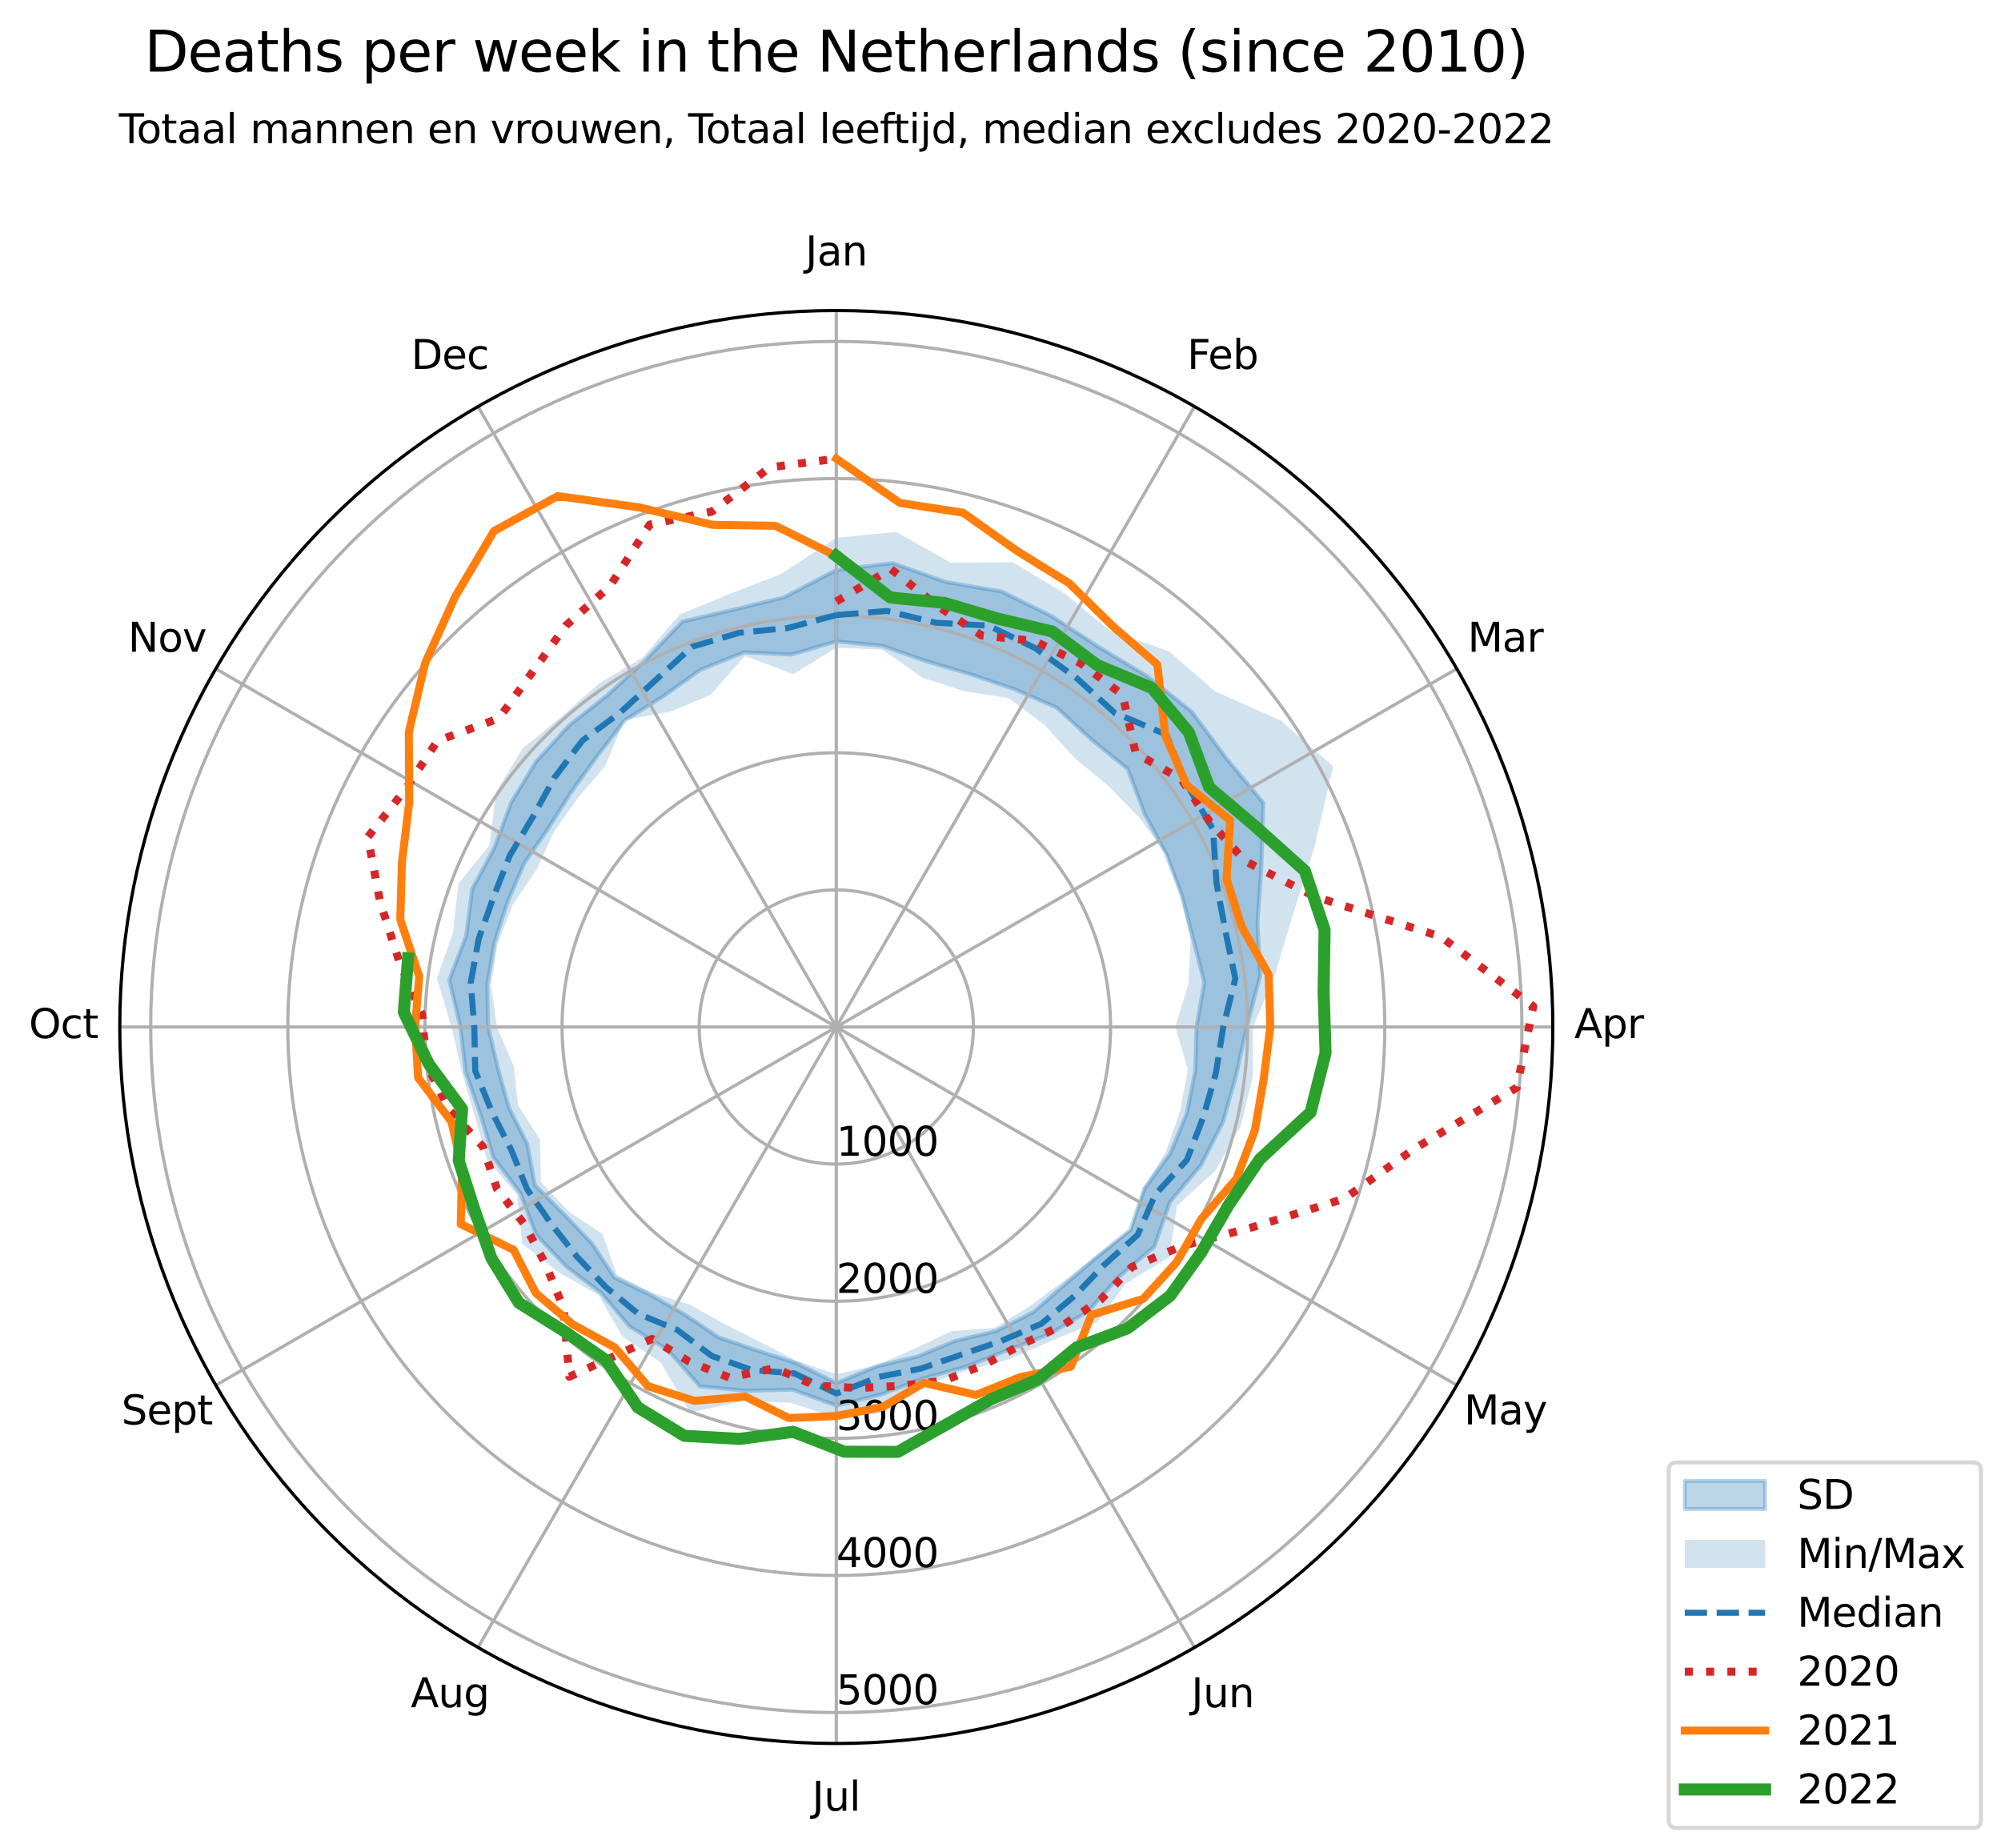<?xml version="1.0" encoding="utf-8" standalone="no"?>
<!DOCTYPE svg PUBLIC "-//W3C//DTD SVG 1.1//EN"
  "http://www.w3.org/Graphics/SVG/1.1/DTD/svg11.dtd">
<svg xmlns:xlink="http://www.w3.org/1999/xlink" width="498.576pt" height="460.479pt" viewBox="0 0 498.576 460.479" xmlns="http://www.w3.org/2000/svg" version="1.1">
 <defs>
  <style type="text/css">*{stroke-linejoin: round; stroke-linecap: butt}</style>
 </defs>
 <g id="figure_1">
  <g id="patch_1">
   <path d="M 0 460.479 
L 498.576 460.479 
L 498.576 0 
L 0 0 
z
" style="fill: #ffffff"/>
  </g>
  <g id="axes_1">
   <g id="patch_2">
    <path d="M 386.907 255.909 
C 386.907 232.464 382.289 209.248 373.317 187.588 
C 364.346 165.928 351.195 146.246 334.617 129.668 
C 318.039 113.091 298.357 99.939 276.697 90.968 
C 255.037 81.996 231.821 77.378 208.376 77.378 
C 184.932 77.378 161.715 81.996 140.055 90.968 
C 118.396 99.939 98.714 113.091 82.136 129.668 
C 65.558 146.246 52.407 165.928 43.435 187.588 
C 34.463 209.248 29.845 232.464 29.845 255.909 
C 29.845 279.353 34.463 302.57 43.435 324.23 
C 52.407 345.889 65.558 365.571 82.136 382.149 
C 98.714 398.727 118.396 411.878 140.055 420.85 
C 161.715 429.822 184.932 434.44 208.376 434.44 
C 231.821 434.44 255.037 429.822 276.697 420.85 
C 298.357 411.878 318.039 398.727 334.617 382.149 
C 351.195 365.571 364.346 345.889 373.317 324.23 
C 382.289 302.57 386.907 279.353 386.907 255.909 
M 208.376 255.909 
C 208.376 255.909 208.376 255.909 208.376 255.909 
C 208.376 255.909 208.376 255.909 208.376 255.909 
C 208.376 255.909 208.376 255.909 208.376 255.909 
C 208.376 255.909 208.376 255.909 208.376 255.909 
C 208.376 255.909 208.376 255.909 208.376 255.909 
C 208.376 255.909 208.376 255.909 208.376 255.909 
C 208.376 255.909 208.376 255.909 208.376 255.909 
C 208.376 255.909 208.376 255.909 208.376 255.909 
C 208.376 255.909 208.376 255.909 208.376 255.909 
C 208.376 255.909 208.376 255.909 208.376 255.909 
C 208.376 255.909 208.376 255.909 208.376 255.909 
C 208.376 255.909 208.376 255.909 208.376 255.909 
C 208.376 255.909 208.376 255.909 208.376 255.909 
C 208.376 255.909 208.376 255.909 208.376 255.909 
C 208.376 255.909 208.376 255.909 208.376 255.909 
C 208.376 255.909 208.376 255.909 208.376 255.909 
M 386.907 255.909 
z
" style="fill: #ffffff"/>
   </g>
   <g id="PolyCollection_1">
    <defs>
     <path id="m717a13e749" d="M 208.376 -300.663 
L 208.376 -318.448 
L 222.412 -320.164 
L 235.706 -315.452 
L 249.532 -313.089 
L 262.095 -306.923 
L 273.735 -299.259 
L 285.83 -291.997 
L 296.992 -283.077 
L 305.483 -271.598 
L 314.795 -260.423 
L 314.303 -244.743 
L 313.321 -230.436 
L 313.996 -217.395 
L 310.654 -204.57 
L 307.989 -192.475 
L 304.7 -180.828 
L 299.212 -170.12 
L 291.479 -160.954 
L 287.651 -149.851 
L 278.704 -142.265 
L 271.149 -133.714 
L 261.261 -127.953 
L 250.715 -123.901 
L 240.492 -119.887 
L 229.968 -116.969 
L 219.495 -112.998 
L 208.376 -110.229 
L 197.405 -114.209 
L 186.035 -113.93 
L 174.413 -115.016 
L 166.232 -124.272 
L 156.859 -129.934 
L 149.734 -138.377 
L 141.042 -144.917 
L 133.507 -152.891 
L 129.611 -163.231 
L 122.899 -172.153 
L 119.729 -182.721 
L 116.008 -193.354 
L 114.711 -204.57 
L 111.936 -216.28 
L 116.155 -227.301 
L 117.663 -238.973 
L 123.211 -249.268 
L 127.353 -260.496 
L 133.635 -270.785 
L 141.803 -279.716 
L 151.319 -287.232 
L 160.547 -295.7 
L 170.051 -305.625 
L 182.748 -308.55 
L 195.376 -311.635 
L 208.376 -318.448 
L 208.376 -300.663 
L 208.376 -300.663 
L 197.109 -297.364 
L 185.363 -297.938 
L 174.602 -293.625 
L 165.162 -286.908 
L 155.651 -280.955 
L 148.691 -271.941 
L 142.325 -263.087 
L 136.622 -254.098 
L 130.626 -245.376 
L 126.429 -235.649 
L 123.181 -225.569 
L 121.401 -215.131 
L 121.652 -204.57 
L 124.058 -194.332 
L 126.798 -184.463 
L 131.384 -175.371 
L 133.278 -165.155 
L 140.62 -157.801 
L 147.505 -150.643 
L 153.071 -142.144 
L 162.238 -137.727 
L 170.735 -132.85 
L 179.046 -127.233 
L 188.515 -123.99 
L 198.215 -120.883 
L 208.376 -115.836 
L 218.634 -120.087 
L 228.614 -122.463 
L 238.03 -126.381 
L 248.16 -128.768 
L 257.436 -133.494 
L 265.274 -140.346 
L 273.2 -147.141 
L 281.636 -154.002 
L 285.151 -164.275 
L 291.574 -173.017 
L 295.713 -183.044 
L 297.816 -193.71 
L 298.118 -204.57 
L 300.044 -215.701 
L 297.303 -226.488 
L 294.52 -237.24 
L 290.564 -247.705 
L 285.225 -257.615 
L 280.966 -268.879 
L 271.881 -276.252 
L 263.303 -284.145 
L 252.597 -288.826 
L 241.723 -292.498 
L 230.838 -295.7 
L 219.908 -299.539 
L 208.376 -300.663 
z
" style="stroke: #1f77b4; stroke-opacity: 0.3"/>
    </defs>
    <g clip-path="url(#pf9bd85300e)">
     <use xlink:href="#m717a13e749" x="0" y="460.479" style="fill: #1f77b4; fill-opacity: 0.3; stroke: #1f77b4; stroke-opacity: 0.3"/>
    </g>
   </g>
   <g id="PolyCollection_2">
    <path d="M 208.376 134.005 
L 208.376 161.406 
L 219.796 161.857 
L 229.831 168.862 
L 240.119 172.211 
L 251.373 173.985 
L 260.294 180.693 
L 267.758 188.88 
L 276.172 195.847 
L 283.901 203.778 
L 290.482 212.817 
L 294.183 223.367 
L 296.683 234.143 
L 296.085 245.259 
L 292.835 255.909 
L 295.984 266.546 
L 293.996 277.012 
L 290.477 287.045 
L 284.855 296.048 
L 281.652 306.487 
L 272.95 313.116 
L 264.677 319.459 
L 256.451 325.557 
L 247.737 330.905 
L 237.114 331.684 
L 228.106 335.956 
L 218.602 340.124 
L 208.376 342.451 
L 198.287 339.005 
L 189.072 334.231 
L 180.341 329.831 
L 172.032 325.157 
L 162.65 322.155 
L 153.661 317.669 
L 150.145 307.497 
L 141.736 301.907 
L 134.772 294.539 
L 134.55 283.908 
L 129.092 275.451 
L 128.027 265.665 
L 123.85 255.909 
L 122.329 245.461 
L 124.017 235.116 
L 127.809 225.354 
L 133.683 216.707 
L 137.997 207.329 
L 143.956 198.838 
L 150.784 190.901 
L 155.566 179.4 
L 167.126 177.313 
L 176.997 173.169 
L 185.589 163.455 
L 197.702 167.996 
L 208.376 161.406 
L 208.376 134.005 
L 208.376 134.005 
L 194.667 142.999 
L 181.778 147.996 
L 169.389 153.107 
L 160.076 163.881 
L 149.277 170.289 
L 139.886 178.6 
L 130.121 186.581 
L 123.6 197.392 
L 121.975 210.562 
L 114.2 220.192 
L 112.871 232.369 
L 108.864 243.826 
L 112.507 255.909 
L 115.071 267.238 
L 118.311 278.108 
L 121.324 288.923 
L 128.812 297.667 
L 130.124 309.923 
L 139.302 317.103 
L 149.176 322.733 
L 155.1 333.093 
L 164.554 339.406 
L 171.957 351.938 
L 185.409 349.092 
L 197.006 349.553 
L 208.376 353.214 
L 220.056 352.097 
L 230.387 345.211 
L 240.846 341.523 
L 251.786 338.619 
L 262.254 333.965 
L 273.468 329.382 
L 280.519 319.822 
L 291.381 313.203 
L 293.265 300.462 
L 302.808 291.722 
L 309.09 280.733 
L 312.128 268.507 
L 312.241 255.909 
L 317.758 242.627 
L 322.16 227.864 
L 327.63 210.682 
L 332.169 190.937 
L 319.077 179.498 
L 302.769 172.285 
L 291.298 162.309 
L 276.558 157.13 
L 265.123 147.786 
L 252.307 140.073 
L 236.888 140.234 
L 223.354 132.553 
L 208.376 134.005 
z
" clip-path="url(#pf9bd85300e)" style="fill: #1f77b4; fill-opacity: 0.2"/>
   </g>
   <g id="matplotlib.axis_1">
    <g id="xtick_1">
     <g id="line2d_1">
      <path d="M 208.376 255.909 
L 208.376 77.378 
" clip-path="url(#pf9bd85300e)" style="fill: none; stroke: #b0b0b0; stroke-width: 0.8; stroke-linecap: square"/>
     </g>
     <g id="text_1">
      <!-- Jan -->
      <g transform="translate(200.668 66.137) scale(0.1 -0.1)">
       <defs>
        <path id="DejaVuSans-4a" d="M 628 4666 
L 1259 4666 
L 1259 325 
Q 1259 -519 939 -900 
Q 619 -1281 -91 -1281 
L -331 -1281 
L -331 -750 
L -134 -750 
Q 284 -750 456 -515 
Q 628 -281 628 325 
L 628 4666 
z
" transform="scale(0.016)"/>
        <path id="DejaVuSans-61" d="M 2194 1759 
Q 1497 1759 1228 1600 
Q 959 1441 959 1056 
Q 959 750 1161 570 
Q 1363 391 1709 391 
Q 2188 391 2477 730 
Q 2766 1069 2766 1631 
L 2766 1759 
L 2194 1759 
z
M 3341 1997 
L 3341 0 
L 2766 0 
L 2766 531 
Q 2569 213 2275 61 
Q 1981 -91 1556 -91 
Q 1019 -91 701 211 
Q 384 513 384 1019 
Q 384 1609 779 1909 
Q 1175 2209 1959 2209 
L 2766 2209 
L 2766 2266 
Q 2766 2663 2505 2880 
Q 2244 3097 1772 3097 
Q 1472 3097 1187 3025 
Q 903 2953 641 2809 
L 641 3341 
Q 956 3463 1253 3523 
Q 1550 3584 1831 3584 
Q 2591 3584 2966 3190 
Q 3341 2797 3341 1997 
z
" transform="scale(0.016)"/>
        <path id="DejaVuSans-6e" d="M 3513 2113 
L 3513 0 
L 2938 0 
L 2938 2094 
Q 2938 2591 2744 2837 
Q 2550 3084 2163 3084 
Q 1697 3084 1428 2787 
Q 1159 2491 1159 1978 
L 1159 0 
L 581 0 
L 581 3500 
L 1159 3500 
L 1159 2956 
Q 1366 3272 1645 3428 
Q 1925 3584 2291 3584 
Q 2894 3584 3203 3211 
Q 3513 2838 3513 2113 
z
" transform="scale(0.016)"/>
       </defs>
       <use xlink:href="#DejaVuSans-4a"/>
       <use xlink:href="#DejaVuSans-61" x="29.492"/>
       <use xlink:href="#DejaVuSans-6e" x="90.771"/>
      </g>
     </g>
    </g>
    <g id="xtick_2">
     <g id="line2d_2">
      <path d="M 208.376 255.909 
L 297.642 101.296 
" clip-path="url(#pf9bd85300e)" style="fill: none; stroke: #b0b0b0; stroke-width: 0.8; stroke-linecap: square"/>
     </g>
     <g id="text_2">
      <!-- Feb -->
      <g transform="translate(295.79 91.931) scale(0.1 -0.1)">
       <defs>
        <path id="DejaVuSans-46" d="M 628 4666 
L 3309 4666 
L 3309 4134 
L 1259 4134 
L 1259 2759 
L 3109 2759 
L 3109 2228 
L 1259 2228 
L 1259 0 
L 628 0 
L 628 4666 
z
" transform="scale(0.016)"/>
        <path id="DejaVuSans-65" d="M 3597 1894 
L 3597 1613 
L 953 1613 
Q 991 1019 1311 708 
Q 1631 397 2203 397 
Q 2534 397 2845 478 
Q 3156 559 3463 722 
L 3463 178 
Q 3153 47 2828 -22 
Q 2503 -91 2169 -91 
Q 1331 -91 842 396 
Q 353 884 353 1716 
Q 353 2575 817 3079 
Q 1281 3584 2069 3584 
Q 2775 3584 3186 3129 
Q 3597 2675 3597 1894 
z
M 3022 2063 
Q 3016 2534 2758 2815 
Q 2500 3097 2075 3097 
Q 1594 3097 1305 2825 
Q 1016 2553 972 2059 
L 3022 2063 
z
" transform="scale(0.016)"/>
        <path id="DejaVuSans-62" d="M 3116 1747 
Q 3116 2381 2855 2742 
Q 2594 3103 2138 3103 
Q 1681 3103 1420 2742 
Q 1159 2381 1159 1747 
Q 1159 1113 1420 752 
Q 1681 391 2138 391 
Q 2594 391 2855 752 
Q 3116 1113 3116 1747 
z
M 1159 2969 
Q 1341 3281 1617 3432 
Q 1894 3584 2278 3584 
Q 2916 3584 3314 3078 
Q 3713 2572 3713 1747 
Q 3713 922 3314 415 
Q 2916 -91 2278 -91 
Q 1894 -91 1617 61 
Q 1341 213 1159 525 
L 1159 0 
L 581 0 
L 581 4863 
L 1159 4863 
L 1159 2969 
z
" transform="scale(0.016)"/>
       </defs>
       <use xlink:href="#DejaVuSans-46"/>
       <use xlink:href="#DejaVuSans-65" x="52.02"/>
       <use xlink:href="#DejaVuSans-62" x="113.543"/>
      </g>
     </g>
    </g>
    <g id="xtick_3">
     <g id="line2d_3">
      <path d="M 208.376 255.909 
L 362.989 166.643 
" clip-path="url(#pf9bd85300e)" style="fill: none; stroke: #b0b0b0; stroke-width: 0.8; stroke-linecap: square"/>
     </g>
     <g id="text_3">
      <!-- Mar -->
      <g transform="translate(365.679 162.403) scale(0.1 -0.1)">
       <defs>
        <path id="DejaVuSans-4d" d="M 628 4666 
L 1569 4666 
L 2759 1491 
L 3956 4666 
L 4897 4666 
L 4897 0 
L 4281 0 
L 4281 4097 
L 3078 897 
L 2444 897 
L 1241 4097 
L 1241 0 
L 628 0 
L 628 4666 
z
" transform="scale(0.016)"/>
        <path id="DejaVuSans-72" d="M 2631 2963 
Q 2534 3019 2420 3045 
Q 2306 3072 2169 3072 
Q 1681 3072 1420 2755 
Q 1159 2438 1159 1844 
L 1159 0 
L 581 0 
L 581 3500 
L 1159 3500 
L 1159 2956 
Q 1341 3275 1631 3429 
Q 1922 3584 2338 3584 
Q 2397 3584 2469 3576 
Q 2541 3569 2628 3553 
L 2631 2963 
z
" transform="scale(0.016)"/>
       </defs>
       <use xlink:href="#DejaVuSans-4d"/>
       <use xlink:href="#DejaVuSans-61" x="86.279"/>
       <use xlink:href="#DejaVuSans-72" x="147.559"/>
      </g>
     </g>
    </g>
    <g id="xtick_4">
     <g id="line2d_4">
      <path d="M 208.376 255.909 
L 386.907 255.909 
" clip-path="url(#pf9bd85300e)" style="fill: none; stroke: #b0b0b0; stroke-width: 0.8; stroke-linecap: square"/>
     </g>
     <g id="text_4">
      <!-- Apr -->
      <g transform="translate(392.257 258.668) scale(0.1 -0.1)">
       <defs>
        <path id="DejaVuSans-41" d="M 2188 4044 
L 1331 1722 
L 3047 1722 
L 2188 4044 
z
M 1831 4666 
L 2547 4666 
L 4325 0 
L 3669 0 
L 3244 1197 
L 1141 1197 
L 716 0 
L 50 0 
L 1831 4666 
z
" transform="scale(0.016)"/>
        <path id="DejaVuSans-70" d="M 1159 525 
L 1159 -1331 
L 581 -1331 
L 581 3500 
L 1159 3500 
L 1159 2969 
Q 1341 3281 1617 3432 
Q 1894 3584 2278 3584 
Q 2916 3584 3314 3078 
Q 3713 2572 3713 1747 
Q 3713 922 3314 415 
Q 2916 -91 2278 -91 
Q 1894 -91 1617 61 
Q 1341 213 1159 525 
z
M 3116 1747 
Q 3116 2381 2855 2742 
Q 2594 3103 2138 3103 
Q 1681 3103 1420 2742 
Q 1159 2381 1159 1747 
Q 1159 1113 1420 752 
Q 1681 391 2138 391 
Q 2594 391 2855 752 
Q 3116 1113 3116 1747 
z
" transform="scale(0.016)"/>
       </defs>
       <use xlink:href="#DejaVuSans-41"/>
       <use xlink:href="#DejaVuSans-70" x="68.408"/>
       <use xlink:href="#DejaVuSans-72" x="131.885"/>
      </g>
     </g>
    </g>
    <g id="xtick_5">
     <g id="line2d_5">
      <path d="M 208.376 255.909 
L 362.989 345.174 
" clip-path="url(#pf9bd85300e)" style="fill: none; stroke: #b0b0b0; stroke-width: 0.8; stroke-linecap: square"/>
     </g>
     <g id="text_5">
      <!-- May -->
      <g transform="translate(364.776 354.934) scale(0.1 -0.1)">
       <defs>
        <path id="DejaVuSans-79" d="M 2059 -325 
Q 1816 -950 1584 -1140 
Q 1353 -1331 966 -1331 
L 506 -1331 
L 506 -850 
L 844 -850 
Q 1081 -850 1212 -737 
Q 1344 -625 1503 -206 
L 1606 56 
L 191 3500 
L 800 3500 
L 1894 763 
L 2988 3500 
L 3597 3500 
L 2059 -325 
z
" transform="scale(0.016)"/>
       </defs>
       <use xlink:href="#DejaVuSans-4d"/>
       <use xlink:href="#DejaVuSans-61" x="86.279"/>
       <use xlink:href="#DejaVuSans-79" x="147.559"/>
      </g>
     </g>
    </g>
    <g id="xtick_6">
     <g id="line2d_6">
      <path d="M 208.376 255.909 
L 297.642 410.521 
" clip-path="url(#pf9bd85300e)" style="fill: none; stroke: #b0b0b0; stroke-width: 0.8; stroke-linecap: square"/>
     </g>
     <g id="text_6">
      <!-- Jun -->
      <g transform="translate(296.829 425.405) scale(0.1 -0.1)">
       <defs>
        <path id="DejaVuSans-75" d="M 544 1381 
L 544 3500 
L 1119 3500 
L 1119 1403 
Q 1119 906 1312 657 
Q 1506 409 1894 409 
Q 2359 409 2629 706 
Q 2900 1003 2900 1516 
L 2900 3500 
L 3475 3500 
L 3475 0 
L 2900 0 
L 2900 538 
Q 2691 219 2414 64 
Q 2138 -91 1772 -91 
Q 1169 -91 856 284 
Q 544 659 544 1381 
z
M 1991 3584 
L 1991 3584 
z
" transform="scale(0.016)"/>
       </defs>
       <use xlink:href="#DejaVuSans-4a"/>
       <use xlink:href="#DejaVuSans-75" x="29.492"/>
       <use xlink:href="#DejaVuSans-6e" x="92.871"/>
      </g>
     </g>
    </g>
    <g id="xtick_7">
     <g id="line2d_7">
      <path d="M 208.376 255.909 
L 208.376 434.44 
" clip-path="url(#pf9bd85300e)" style="fill: none; stroke: #b0b0b0; stroke-width: 0.8; stroke-linecap: square"/>
     </g>
     <g id="text_7">
      <!-- Jul -->
      <g transform="translate(202.343 451.199) scale(0.1 -0.1)">
       <defs>
        <path id="DejaVuSans-6c" d="M 603 4863 
L 1178 4863 
L 1178 0 
L 603 0 
L 603 4863 
z
" transform="scale(0.016)"/>
       </defs>
       <use xlink:href="#DejaVuSans-4a"/>
       <use xlink:href="#DejaVuSans-75" x="29.492"/>
       <use xlink:href="#DejaVuSans-6c" x="92.871"/>
      </g>
     </g>
    </g>
    <g id="xtick_8">
     <g id="line2d_8">
      <path d="M 208.376 255.909 
L 119.111 410.521 
" clip-path="url(#pf9bd85300e)" style="fill: none; stroke: #b0b0b0; stroke-width: 0.8; stroke-linecap: square"/>
     </g>
     <g id="text_8">
      <!-- Aug -->
      <g transform="translate(102.348 425.405) scale(0.1 -0.1)">
       <defs>
        <path id="DejaVuSans-67" d="M 2906 1791 
Q 2906 2416 2648 2759 
Q 2391 3103 1925 3103 
Q 1463 3103 1205 2759 
Q 947 2416 947 1791 
Q 947 1169 1205 825 
Q 1463 481 1925 481 
Q 2391 481 2648 825 
Q 2906 1169 2906 1791 
z
M 3481 434 
Q 3481 -459 3084 -895 
Q 2688 -1331 1869 -1331 
Q 1566 -1331 1297 -1286 
Q 1028 -1241 775 -1147 
L 775 -588 
Q 1028 -725 1275 -790 
Q 1522 -856 1778 -856 
Q 2344 -856 2625 -561 
Q 2906 -266 2906 331 
L 2906 616 
Q 2728 306 2450 153 
Q 2172 0 1784 0 
Q 1141 0 747 490 
Q 353 981 353 1791 
Q 353 2603 747 3093 
Q 1141 3584 1784 3584 
Q 2172 3584 2450 3431 
Q 2728 3278 2906 2969 
L 2906 3500 
L 3481 3500 
L 3481 434 
z
" transform="scale(0.016)"/>
       </defs>
       <use xlink:href="#DejaVuSans-41"/>
       <use xlink:href="#DejaVuSans-75" x="68.408"/>
       <use xlink:href="#DejaVuSans-67" x="131.787"/>
      </g>
     </g>
    </g>
    <g id="xtick_9">
     <g id="line2d_9">
      <path d="M 208.376 255.909 
L 53.764 345.174 
" clip-path="url(#pf9bd85300e)" style="fill: none; stroke: #b0b0b0; stroke-width: 0.8; stroke-linecap: square"/>
     </g>
     <g id="text_9">
      <!-- Sept -->
      <g transform="translate(30.254 354.934) scale(0.1 -0.1)">
       <defs>
        <path id="DejaVuSans-53" d="M 3425 4513 
L 3425 3897 
Q 3066 4069 2747 4153 
Q 2428 4238 2131 4238 
Q 1616 4238 1336 4038 
Q 1056 3838 1056 3469 
Q 1056 3159 1242 3001 
Q 1428 2844 1947 2747 
L 2328 2669 
Q 3034 2534 3370 2195 
Q 3706 1856 3706 1288 
Q 3706 609 3251 259 
Q 2797 -91 1919 -91 
Q 1588 -91 1214 -16 
Q 841 59 441 206 
L 441 856 
Q 825 641 1194 531 
Q 1563 422 1919 422 
Q 2459 422 2753 634 
Q 3047 847 3047 1241 
Q 3047 1584 2836 1778 
Q 2625 1972 2144 2069 
L 1759 2144 
Q 1053 2284 737 2584 
Q 422 2884 422 3419 
Q 422 4038 858 4394 
Q 1294 4750 2059 4750 
Q 2388 4750 2728 4690 
Q 3069 4631 3425 4513 
z
" transform="scale(0.016)"/>
        <path id="DejaVuSans-74" d="M 1172 4494 
L 1172 3500 
L 2356 3500 
L 2356 3053 
L 1172 3053 
L 1172 1153 
Q 1172 725 1289 603 
Q 1406 481 1766 481 
L 2356 481 
L 2356 0 
L 1766 0 
Q 1100 0 847 248 
Q 594 497 594 1153 
L 594 3053 
L 172 3053 
L 172 3500 
L 594 3500 
L 594 4494 
L 1172 4494 
z
" transform="scale(0.016)"/>
       </defs>
       <use xlink:href="#DejaVuSans-53"/>
       <use xlink:href="#DejaVuSans-65" x="63.477"/>
       <use xlink:href="#DejaVuSans-70" x="125"/>
       <use xlink:href="#DejaVuSans-74" x="188.477"/>
      </g>
     </g>
    </g>
    <g id="xtick_10">
     <g id="line2d_10">
      <path d="M 208.376 255.909 
L 29.845 255.909 
" clip-path="url(#pf9bd85300e)" style="fill: none; stroke: #b0b0b0; stroke-width: 0.8; stroke-linecap: square"/>
     </g>
     <g id="text_10">
      <!-- Oct -->
      <g transform="translate(7.2 258.668) scale(0.1 -0.1)">
       <defs>
        <path id="DejaVuSans-4f" d="M 2522 4238 
Q 1834 4238 1429 3725 
Q 1025 3213 1025 2328 
Q 1025 1447 1429 934 
Q 1834 422 2522 422 
Q 3209 422 3611 934 
Q 4013 1447 4013 2328 
Q 4013 3213 3611 3725 
Q 3209 4238 2522 4238 
z
M 2522 4750 
Q 3503 4750 4090 4092 
Q 4678 3434 4678 2328 
Q 4678 1225 4090 567 
Q 3503 -91 2522 -91 
Q 1538 -91 948 565 
Q 359 1222 359 2328 
Q 359 3434 948 4092 
Q 1538 4750 2522 4750 
z
" transform="scale(0.016)"/>
        <path id="DejaVuSans-63" d="M 3122 3366 
L 3122 2828 
Q 2878 2963 2633 3030 
Q 2388 3097 2138 3097 
Q 1578 3097 1268 2742 
Q 959 2388 959 1747 
Q 959 1106 1268 751 
Q 1578 397 2138 397 
Q 2388 397 2633 464 
Q 2878 531 3122 666 
L 3122 134 
Q 2881 22 2623 -34 
Q 2366 -91 2075 -91 
Q 1284 -91 818 406 
Q 353 903 353 1747 
Q 353 2603 823 3093 
Q 1294 3584 2113 3584 
Q 2378 3584 2631 3529 
Q 2884 3475 3122 3366 
z
" transform="scale(0.016)"/>
       </defs>
       <use xlink:href="#DejaVuSans-4f"/>
       <use xlink:href="#DejaVuSans-63" x="78.711"/>
       <use xlink:href="#DejaVuSans-74" x="133.691"/>
      </g>
     </g>
    </g>
    <g id="xtick_11">
     <g id="line2d_11">
      <path d="M 208.376 255.909 
L 53.764 166.643 
" clip-path="url(#pf9bd85300e)" style="fill: none; stroke: #b0b0b0; stroke-width: 0.8; stroke-linecap: square"/>
     </g>
     <g id="text_11">
      <!-- Nov -->
      <g transform="translate(31.88 162.403) scale(0.1 -0.1)">
       <defs>
        <path id="DejaVuSans-4e" d="M 628 4666 
L 1478 4666 
L 3547 763 
L 3547 4666 
L 4159 4666 
L 4159 0 
L 3309 0 
L 1241 3903 
L 1241 0 
L 628 0 
L 628 4666 
z
" transform="scale(0.016)"/>
        <path id="DejaVuSans-6f" d="M 1959 3097 
Q 1497 3097 1228 2736 
Q 959 2375 959 1747 
Q 959 1119 1226 758 
Q 1494 397 1959 397 
Q 2419 397 2687 759 
Q 2956 1122 2956 1747 
Q 2956 2369 2687 2733 
Q 2419 3097 1959 3097 
z
M 1959 3584 
Q 2709 3584 3137 3096 
Q 3566 2609 3566 1747 
Q 3566 888 3137 398 
Q 2709 -91 1959 -91 
Q 1206 -91 779 398 
Q 353 888 353 1747 
Q 353 2609 779 3096 
Q 1206 3584 1959 3584 
z
" transform="scale(0.016)"/>
        <path id="DejaVuSans-76" d="M 191 3500 
L 800 3500 
L 1894 563 
L 2988 3500 
L 3597 3500 
L 2284 0 
L 1503 0 
L 191 3500 
z
" transform="scale(0.016)"/>
       </defs>
       <use xlink:href="#DejaVuSans-4e"/>
       <use xlink:href="#DejaVuSans-6f" x="74.805"/>
       <use xlink:href="#DejaVuSans-76" x="135.986"/>
      </g>
     </g>
    </g>
    <g id="xtick_12">
     <g id="line2d_12">
      <path d="M 208.376 255.909 
L 119.111 101.296 
" clip-path="url(#pf9bd85300e)" style="fill: none; stroke: #b0b0b0; stroke-width: 0.8; stroke-linecap: square"/>
     </g>
     <g id="text_12">
      <!-- Dec -->
      <g transform="translate(102.435 91.931) scale(0.1 -0.1)">
       <defs>
        <path id="DejaVuSans-44" d="M 1259 4147 
L 1259 519 
L 2022 519 
Q 2988 519 3436 956 
Q 3884 1394 3884 2338 
Q 3884 3275 3436 3711 
Q 2988 4147 2022 4147 
L 1259 4147 
z
M 628 4666 
L 1925 4666 
Q 3281 4666 3915 4102 
Q 4550 3538 4550 2338 
Q 4550 1131 3912 565 
Q 3275 0 1925 0 
L 628 0 
L 628 4666 
z
" transform="scale(0.016)"/>
       </defs>
       <use xlink:href="#DejaVuSans-44"/>
       <use xlink:href="#DejaVuSans-65" x="77.002"/>
       <use xlink:href="#DejaVuSans-63" x="138.525"/>
      </g>
     </g>
    </g>
   </g>
   <g id="matplotlib.axis_2">
    <g id="ytick_1">
     <g id="line2d_13">
      <path d="M 208.376 221.743 
C 212.863 221.743 217.306 222.627 221.451 224.344 
C 225.596 226.06 229.363 228.577 232.535 231.75 
C 235.708 234.922 238.225 238.689 239.942 242.834 
C 241.659 246.979 242.542 251.422 242.542 255.909 
C 242.542 260.395 241.659 264.838 239.942 268.984 
C 238.225 273.129 235.708 276.895 232.535 280.068 
C 229.363 283.24 225.596 285.757 221.451 287.474 
C 217.306 289.191 212.863 290.075 208.376 290.075 
C 203.89 290.075 199.447 289.191 195.302 287.474 
C 191.156 285.757 187.39 283.24 184.217 280.068 
C 181.045 276.895 178.528 273.129 176.811 268.984 
C 175.094 264.838 174.21 260.395 174.21 255.909 
C 174.21 251.422 175.094 246.979 176.811 242.834 
C 178.528 238.689 181.045 234.922 184.217 231.75 
C 187.39 228.577 191.156 226.06 195.302 224.344 
C 199.447 222.627 203.89 221.743 208.376 221.743 
" clip-path="url(#pf9bd85300e)" style="fill: none; stroke: #b0b0b0; stroke-width: 0.8; stroke-linecap: square"/>
     </g>
     <g id="text_13">
      <!-- 1000 -->
      <g transform="translate(208.376 287.995) scale(0.1 -0.1)">
       <defs>
        <path id="DejaVuSans-31" d="M 794 531 
L 1825 531 
L 1825 4091 
L 703 3866 
L 703 4441 
L 1819 4666 
L 2450 4666 
L 2450 531 
L 3481 531 
L 3481 0 
L 794 0 
L 794 531 
z
" transform="scale(0.016)"/>
        <path id="DejaVuSans-30" d="M 2034 4250 
Q 1547 4250 1301 3770 
Q 1056 3291 1056 2328 
Q 1056 1369 1301 889 
Q 1547 409 2034 409 
Q 2525 409 2770 889 
Q 3016 1369 3016 2328 
Q 3016 3291 2770 3770 
Q 2525 4250 2034 4250 
z
M 2034 4750 
Q 2819 4750 3233 4129 
Q 3647 3509 3647 2328 
Q 3647 1150 3233 529 
Q 2819 -91 2034 -91 
Q 1250 -91 836 529 
Q 422 1150 422 2328 
Q 422 3509 836 4129 
Q 1250 4750 2034 4750 
z
" transform="scale(0.016)"/>
       </defs>
       <use xlink:href="#DejaVuSans-31"/>
       <use xlink:href="#DejaVuSans-30" x="63.623"/>
       <use xlink:href="#DejaVuSans-30" x="127.246"/>
       <use xlink:href="#DejaVuSans-30" x="190.869"/>
      </g>
     </g>
    </g>
    <g id="ytick_2">
     <g id="line2d_14">
      <path d="M 208.376 187.577 
C 217.35 187.577 226.236 189.344 234.526 192.778 
C 242.816 196.212 250.349 201.246 256.694 207.591 
C 263.039 213.936 268.073 221.469 271.507 229.759 
C 274.941 238.049 276.708 246.936 276.708 255.909 
C 276.708 264.882 274.941 273.768 271.507 282.058 
C 268.073 290.349 263.039 297.882 256.694 304.227 
C 250.349 310.572 242.816 315.605 234.526 319.039 
C 226.236 322.473 217.35 324.241 208.376 324.241 
C 199.403 324.241 190.517 322.473 182.227 319.039 
C 173.937 315.605 166.403 310.572 160.058 304.227 
C 153.713 297.882 148.68 290.349 145.246 282.058 
C 141.812 273.768 140.044 264.882 140.044 255.909 
C 140.044 246.936 141.812 238.049 145.246 229.759 
C 148.68 221.469 153.713 213.936 160.058 207.591 
C 166.403 201.246 173.937 196.212 182.227 192.778 
C 190.517 189.344 199.403 187.577 208.376 187.577 
" clip-path="url(#pf9bd85300e)" style="fill: none; stroke: #b0b0b0; stroke-width: 0.8; stroke-linecap: square"/>
     </g>
     <g id="text_14">
      <!-- 2000 -->
      <g transform="translate(208.376 322.161) scale(0.1 -0.1)">
       <defs>
        <path id="DejaVuSans-32" d="M 1228 531 
L 3431 531 
L 3431 0 
L 469 0 
L 469 531 
Q 828 903 1448 1529 
Q 2069 2156 2228 2338 
Q 2531 2678 2651 2914 
Q 2772 3150 2772 3378 
Q 2772 3750 2511 3984 
Q 2250 4219 1831 4219 
Q 1534 4219 1204 4116 
Q 875 4013 500 3803 
L 500 4441 
Q 881 4594 1212 4672 
Q 1544 4750 1819 4750 
Q 2544 4750 2975 4387 
Q 3406 4025 3406 3419 
Q 3406 3131 3298 2873 
Q 3191 2616 2906 2266 
Q 2828 2175 2409 1742 
Q 1991 1309 1228 531 
z
" transform="scale(0.016)"/>
       </defs>
       <use xlink:href="#DejaVuSans-32"/>
       <use xlink:href="#DejaVuSans-30" x="63.623"/>
       <use xlink:href="#DejaVuSans-30" x="127.246"/>
       <use xlink:href="#DejaVuSans-30" x="190.869"/>
      </g>
     </g>
    </g>
    <g id="ytick_3">
     <g id="line2d_15">
      <path d="M 208.376 153.411 
C 221.836 153.411 235.165 156.062 247.601 161.213 
C 260.036 166.364 271.336 173.914 280.853 183.432 
C 290.371 192.949 297.921 204.249 303.072 216.684 
C 308.223 229.12 310.874 242.449 310.874 255.909 
C 310.874 269.369 308.223 282.698 303.072 295.133 
C 297.921 307.568 290.371 318.868 280.853 328.386 
C 271.336 337.903 260.036 345.454 247.601 350.605 
C 235.165 355.755 221.836 358.407 208.376 358.407 
C 194.916 358.407 181.587 355.755 169.152 350.605 
C 156.717 345.454 145.417 337.903 135.899 328.386 
C 126.382 318.868 118.831 307.568 113.681 295.133 
C 108.53 282.698 105.878 269.369 105.878 255.909 
C 105.878 242.449 108.53 229.12 113.681 216.684 
C 118.831 204.249 126.382 192.949 135.899 183.432 
C 145.417 173.914 156.717 166.364 169.152 161.213 
C 181.587 156.062 194.916 153.411 208.376 153.411 
" clip-path="url(#pf9bd85300e)" style="fill: none; stroke: #b0b0b0; stroke-width: 0.8; stroke-linecap: square"/>
     </g>
     <g id="text_15">
      <!-- 3000 -->
      <g transform="translate(208.376 356.327) scale(0.1 -0.1)">
       <defs>
        <path id="DejaVuSans-33" d="M 2597 2516 
Q 3050 2419 3304 2112 
Q 3559 1806 3559 1356 
Q 3559 666 3084 287 
Q 2609 -91 1734 -91 
Q 1441 -91 1130 -33 
Q 819 25 488 141 
L 488 750 
Q 750 597 1062 519 
Q 1375 441 1716 441 
Q 2309 441 2620 675 
Q 2931 909 2931 1356 
Q 2931 1769 2642 2001 
Q 2353 2234 1838 2234 
L 1294 2234 
L 1294 2753 
L 1863 2753 
Q 2328 2753 2575 2939 
Q 2822 3125 2822 3475 
Q 2822 3834 2567 4026 
Q 2313 4219 1838 4219 
Q 1578 4219 1281 4162 
Q 984 4106 628 3988 
L 628 4550 
Q 988 4650 1302 4700 
Q 1616 4750 1894 4750 
Q 2613 4750 3031 4423 
Q 3450 4097 3450 3541 
Q 3450 3153 3228 2886 
Q 3006 2619 2597 2516 
z
" transform="scale(0.016)"/>
       </defs>
       <use xlink:href="#DejaVuSans-33"/>
       <use xlink:href="#DejaVuSans-30" x="63.623"/>
       <use xlink:href="#DejaVuSans-30" x="127.246"/>
       <use xlink:href="#DejaVuSans-30" x="190.869"/>
      </g>
     </g>
    </g>
    <g id="ytick_4">
     <g id="line2d_16">
      <path d="M 208.376 119.245 
C 226.323 119.245 244.095 122.78 260.675 129.648 
C 277.256 136.516 292.322 146.583 305.012 159.273 
C 317.702 171.963 327.769 187.029 334.637 203.61 
C 341.505 220.19 345.04 237.962 345.04 255.909 
C 345.04 273.855 341.505 291.627 334.637 308.208 
C 327.769 324.788 317.702 339.855 305.012 352.545 
C 292.322 365.235 277.256 375.302 260.675 382.17 
C 244.095 389.038 226.323 392.573 208.376 392.573 
C 190.43 392.573 172.658 389.038 156.077 382.17 
C 139.497 375.302 124.43 365.235 111.74 352.545 
C 99.05 339.855 88.983 324.788 82.115 308.208 
C 75.247 291.627 71.712 273.855 71.712 255.909 
C 71.712 237.962 75.247 220.19 82.115 203.61 
C 88.983 187.029 99.05 171.963 111.74 159.273 
C 124.43 146.583 139.497 136.516 156.077 129.648 
C 172.658 122.78 190.43 119.245 208.376 119.245 
" clip-path="url(#pf9bd85300e)" style="fill: none; stroke: #b0b0b0; stroke-width: 0.8; stroke-linecap: square"/>
     </g>
     <g id="text_16">
      <!-- 4000 -->
      <g transform="translate(208.376 390.493) scale(0.1 -0.1)">
       <defs>
        <path id="DejaVuSans-34" d="M 2419 4116 
L 825 1625 
L 2419 1625 
L 2419 4116 
z
M 2253 4666 
L 3047 4666 
L 3047 1625 
L 3713 1625 
L 3713 1100 
L 3047 1100 
L 3047 0 
L 2419 0 
L 2419 1100 
L 313 1100 
L 313 1709 
L 2253 4666 
z
" transform="scale(0.016)"/>
       </defs>
       <use xlink:href="#DejaVuSans-34"/>
       <use xlink:href="#DejaVuSans-30" x="63.623"/>
       <use xlink:href="#DejaVuSans-30" x="127.246"/>
       <use xlink:href="#DejaVuSans-30" x="190.869"/>
      </g>
     </g>
    </g>
    <g id="ytick_5">
     <g id="line2d_17">
      <path d="M 208.376 85.079 
C 230.809 85.079 253.025 89.498 273.75 98.082 
C 294.476 106.667 313.309 119.251 329.171 135.114 
C 345.034 150.976 357.618 169.809 366.203 190.535 
C 374.787 211.261 379.206 233.476 379.206 255.909 
C 379.206 278.342 374.787 300.557 366.203 321.283 
C 357.618 342.008 345.034 360.841 329.171 376.704 
C 313.309 392.566 294.476 405.15 273.75 413.735 
C 253.025 422.32 230.809 426.739 208.376 426.739 
C 185.943 426.739 163.728 422.32 143.002 413.735 
C 122.277 405.15 103.444 392.566 87.581 376.704 
C 71.719 360.841 59.135 342.008 50.55 321.283 
C 41.965 300.557 37.546 278.342 37.546 255.909 
C 37.546 233.476 41.965 211.261 50.55 190.535 
C 59.135 169.809 71.719 150.976 87.581 135.114 
C 103.444 119.251 122.277 106.667 143.002 98.082 
C 163.728 89.498 185.943 85.079 208.376 85.079 
" clip-path="url(#pf9bd85300e)" style="fill: none; stroke: #b0b0b0; stroke-width: 0.8; stroke-linecap: square"/>
     </g>
     <g id="text_17">
      <!-- 5000 -->
      <g transform="translate(208.376 424.659) scale(0.1 -0.1)">
       <defs>
        <path id="DejaVuSans-35" d="M 691 4666 
L 3169 4666 
L 3169 4134 
L 1269 4134 
L 1269 2991 
Q 1406 3038 1543 3061 
Q 1681 3084 1819 3084 
Q 2600 3084 3056 2656 
Q 3513 2228 3513 1497 
Q 3513 744 3044 326 
Q 2575 -91 1722 -91 
Q 1428 -91 1123 -41 
Q 819 9 494 109 
L 494 744 
Q 775 591 1075 516 
Q 1375 441 1709 441 
Q 2250 441 2565 725 
Q 2881 1009 2881 1497 
Q 2881 1984 2565 2268 
Q 2250 2553 1709 2553 
Q 1456 2553 1204 2497 
Q 953 2441 691 2322 
L 691 4666 
z
" transform="scale(0.016)"/>
       </defs>
       <use xlink:href="#DejaVuSans-35"/>
       <use xlink:href="#DejaVuSans-30" x="63.623"/>
       <use xlink:href="#DejaVuSans-30" x="127.246"/>
       <use xlink:href="#DejaVuSans-30" x="190.869"/>
      </g>
     </g>
    </g>
   </g>
   <g id="line2d_18">
    <path d="M 208.376 153.257 
L 220.964 152.242 
L 233.204 155.178 
L 246.304 155.903 
L 257.931 161.491 
L 268.339 169.038 
L 277.727 177.628 
L 290.608 183.058 
L 295.781 195.577 
L 302.235 206.648 
L 303.095 219.987 
L 305.325 232.013 
L 307.804 243.836 
L 304.793 255.909 
L 302.954 267.393 
L 299.785 278.439 
L 295.732 289.038 
L 287.85 297.62 
L 283.452 307.729 
L 275.2 315.11 
L 267.736 322.912 
L 259.43 329.873 
L 249.436 334.142 
L 239.362 337.61 
L 229.361 341.048 
L 218.962 343.092 
L 208.376 347.234 
L 197.897 342.21 
L 187.31 341.38 
L 177.3 337.85 
L 168.761 331.389 
L 159.04 327.385 
L 150.954 320.725 
L 143.765 313.15 
L 137.322 304.954 
L 131.338 296.341 
L 127.426 286.609 
L 122.557 277.061 
L 118.412 266.832 
L 118.178 255.909 
L 117.293 244.849 
L 119.273 233.947 
L 122.969 223.518 
L 127.012 213.206 
L 132.697 203.671 
L 138.177 193.717 
L 145.131 184.52 
L 154.382 177.684 
L 163.125 169.689 
L 172.442 161.158 
L 184.166 157.683 
L 196.304 156.481 
L 208.376 153.257 
" clip-path="url(#pf9bd85300e)" style="fill: none; stroke-dasharray: 5.55,2.4; stroke-dashoffset: 0; stroke: #1f77b4; stroke-width: 1.5"/>
   </g>
   <g id="line2d_19">
    <path d="M 208.376 149.892 
L 221.97 141.781 
L 233.712 151.064 
L 244.614 158.352 
L 257.738 159.736 
L 269.377 165.342 
L 279.705 173.141 
L 282.969 187.67 
L 294.375 194.203 
L 301.339 204.659 
L 310.262 214.588 
L 327.486 223.362 
L 359.019 233.42 
L 382.034 250.76 
L 377.919 271.023 
L 352.407 286.226 
L 334.929 298.693 
L 312.725 305.617 
L 294.73 310.424 
L 282.052 315.691 
L 274.298 323.814 
L 265.016 330.102 
L 254.975 334.809 
L 245.412 339.985 
L 235.278 344.004 
L 224.446 345.324 
L 213.716 345.88 
L 203.075 345.232 
L 193.098 340.918 
L 181.704 343.253 
L 171.657 339.266 
L 162.473 333.632 
L 141.848 343.056 
L 140.408 325.922 
L 135.815 314.787 
L 130.603 305.007 
L 123.799 296.199 
L 120.307 285.683 
L 111.72 276.254 
L 106.215 265.016 
L 105.172 252.849 
L 99.5 239.655 
L 94.738 224.857 
L 91.641 208.566 
L 100.992 196.708 
L 108.998 184.602 
L 124.305 178.999 
L 132.43 167.784 
L 141 155.878 
L 151.978 146.027 
L 161.872 130.712 
L 177.343 127.485 
L 191.768 116.472 
L 208.376 114.291 
" clip-path="url(#pf9bd85300e)" style="fill: none; stroke-dasharray: 2,3.3; stroke-dashoffset: 0; stroke: #d62728; stroke-width: 2"/>
   </g>
   <g id="line2d_20">
    <path d="M 208.376 114.291 
L 224.232 125.329 
L 239.962 127.761 
L 253.373 137.262 
L 266.409 145.336 
L 277.296 156.062 
L 288.375 165.608 
L 290.34 183.296 
L 295.683 195.645 
L 306.515 204.401 
L 305.619 219.029 
L 309.422 231.003 
L 316.096 242.829 
L 316.512 255.909 
L 314.875 268.84 
L 312.673 281.616 
L 308.079 293.721 
L 299.376 303.669 
L 293.208 314.464 
L 284.841 323.651 
L 271.927 327.643 
L 266.796 340.544 
L 254.168 343.157 
L 243.148 347.593 
L 230.232 344.581 
L 219.874 350.605 
L 208.376 352.838 
L 196.545 353.352 
L 185.678 347.998 
L 173.048 349.063 
L 161.41 345.396 
L 153.237 335.792 
L 142.719 330.021 
L 133.522 322.224 
L 127.959 311.417 
L 114.805 305.019 
L 115.127 291.274 
L 112.506 279.539 
L 104.184 268.56 
L 103.418 255.909 
L 104.455 243.29 
L 99.734 229.131 
L 100.144 214.862 
L 101.948 200.051 
L 101.865 182.389 
L 105.954 165.171 
L 113.401 148.704 
L 123.076 132.33 
L 138.943 123.615 
L 159.272 126.433 
L 177.535 130.779 
L 193.213 131.027 
L 208.376 138.549 
" clip-path="url(#pf9bd85300e)" style="fill: none; stroke: #ff7f0e; stroke-width: 2; stroke-linecap: square"/>
   </g>
   <g id="line2d_21">
    <path d="M 208.376 138.549 
L 221.815 148.887 
L 235.339 150.237 
L 248.42 154.101 
L 262.167 157.364 
L 273.386 165.721 
L 287.002 171.422 
L 296.208 182.468 
L 301.283 196.163 
L 312.779 205.917 
L 325.13 217.002 
L 330.04 231.658 
L 329.796 247.171 
L 330.279 262.385 
L 326.539 277.166 
L 313.871 288.878 
L 306.02 300.432 
L 299.334 312.018 
L 291.581 322.87 
L 280.929 330.995 
L 268.242 335.758 
L 258.504 343.782 
L 246.89 348.68 
L 235.658 355.028 
L 223.693 361.78 
L 210.362 361.736 
L 197.628 356.777 
L 184.23 358.543 
L 170.5 357.777 
L 158.925 350.689 
L 150.906 338.875 
L 140.493 331.653 
L 129.263 324.622 
L 122.426 313.488 
L 118.151 301.212 
L 114.305 289.23 
L 115.125 276.322 
L 106.843 265.132 
L 100.612 252.209 
L 101.676 238.774 
" clip-path="url(#pf9bd85300e)" style="fill: none; stroke: #2ca02c; stroke-width: 3; stroke-linecap: square"/>
   </g>
   <g id="patch_3">
    <path d="M 208.376 77.378 
C 184.932 77.378 161.715 81.996 140.055 90.968 
C 118.396 99.939 98.714 113.091 82.136 129.668 
C 65.558 146.246 52.407 165.928 43.435 187.588 
C 34.463 209.248 29.845 232.464 29.845 255.909 
C 29.845 279.353 34.463 302.57 43.435 324.23 
C 52.407 345.889 65.558 365.571 82.136 382.149 
C 98.714 398.727 118.396 411.878 140.055 420.85 
C 161.715 429.822 184.932 434.44 208.376 434.44 
C 231.821 434.44 255.037 429.822 276.697 420.85 
C 298.357 411.878 318.039 398.727 334.617 382.149 
C 351.195 365.571 364.346 345.889 373.317 324.23 
C 382.289 302.57 386.907 279.353 386.907 255.909 
C 386.907 232.464 382.289 209.248 373.317 187.588 
C 364.346 165.928 351.195 146.246 334.617 129.668 
C 318.039 113.091 298.357 99.939 276.697 90.968 
C 255.037 81.996 231.821 77.378 208.376 77.378 
" style="fill: none; stroke: #000000; stroke-width: 0.8; stroke-linejoin: miter; stroke-linecap: square"/>
   </g>
   <g id="text_18">
    <!-- Totaal mannen en vrouwen, Totaal leeftijd, median excludes 2020-2022 -->
    <g transform="translate(29.629 35.672) scale(0.1 -0.1)">
     <defs>
      <path id="DejaVuSans-54" d="M -19 4666 
L 3928 4666 
L 3928 4134 
L 2272 4134 
L 2272 0 
L 1638 0 
L 1638 4134 
L -19 4134 
L -19 4666 
z
" transform="scale(0.016)"/>
      <path id="DejaVuSans-20" transform="scale(0.016)"/>
      <path id="DejaVuSans-6d" d="M 3328 2828 
Q 3544 3216 3844 3400 
Q 4144 3584 4550 3584 
Q 5097 3584 5394 3201 
Q 5691 2819 5691 2113 
L 5691 0 
L 5113 0 
L 5113 2094 
Q 5113 2597 4934 2840 
Q 4756 3084 4391 3084 
Q 3944 3084 3684 2787 
Q 3425 2491 3425 1978 
L 3425 0 
L 2847 0 
L 2847 2094 
Q 2847 2600 2669 2842 
Q 2491 3084 2119 3084 
Q 1678 3084 1418 2786 
Q 1159 2488 1159 1978 
L 1159 0 
L 581 0 
L 581 3500 
L 1159 3500 
L 1159 2956 
Q 1356 3278 1631 3431 
Q 1906 3584 2284 3584 
Q 2666 3584 2933 3390 
Q 3200 3197 3328 2828 
z
" transform="scale(0.016)"/>
      <path id="DejaVuSans-77" d="M 269 3500 
L 844 3500 
L 1563 769 
L 2278 3500 
L 2956 3500 
L 3675 769 
L 4391 3500 
L 4966 3500 
L 4050 0 
L 3372 0 
L 2619 2869 
L 1863 0 
L 1184 0 
L 269 3500 
z
" transform="scale(0.016)"/>
      <path id="DejaVuSans-2c" d="M 750 794 
L 1409 794 
L 1409 256 
L 897 -744 
L 494 -744 
L 750 256 
L 750 794 
z
" transform="scale(0.016)"/>
      <path id="DejaVuSans-66" d="M 2375 4863 
L 2375 4384 
L 1825 4384 
Q 1516 4384 1395 4259 
Q 1275 4134 1275 3809 
L 1275 3500 
L 2222 3500 
L 2222 3053 
L 1275 3053 
L 1275 0 
L 697 0 
L 697 3053 
L 147 3053 
L 147 3500 
L 697 3500 
L 697 3744 
Q 697 4328 969 4595 
Q 1241 4863 1831 4863 
L 2375 4863 
z
" transform="scale(0.016)"/>
      <path id="DejaVuSans-69" d="M 603 3500 
L 1178 3500 
L 1178 0 
L 603 0 
L 603 3500 
z
M 603 4863 
L 1178 4863 
L 1178 4134 
L 603 4134 
L 603 4863 
z
" transform="scale(0.016)"/>
      <path id="DejaVuSans-6a" d="M 603 3500 
L 1178 3500 
L 1178 -63 
Q 1178 -731 923 -1031 
Q 669 -1331 103 -1331 
L -116 -1331 
L -116 -844 
L 38 -844 
Q 366 -844 484 -692 
Q 603 -541 603 -63 
L 603 3500 
z
M 603 4863 
L 1178 4863 
L 1178 4134 
L 603 4134 
L 603 4863 
z
" transform="scale(0.016)"/>
      <path id="DejaVuSans-64" d="M 2906 2969 
L 2906 4863 
L 3481 4863 
L 3481 0 
L 2906 0 
L 2906 525 
Q 2725 213 2448 61 
Q 2172 -91 1784 -91 
Q 1150 -91 751 415 
Q 353 922 353 1747 
Q 353 2572 751 3078 
Q 1150 3584 1784 3584 
Q 2172 3584 2448 3432 
Q 2725 3281 2906 2969 
z
M 947 1747 
Q 947 1113 1208 752 
Q 1469 391 1925 391 
Q 2381 391 2643 752 
Q 2906 1113 2906 1747 
Q 2906 2381 2643 2742 
Q 2381 3103 1925 3103 
Q 1469 3103 1208 2742 
Q 947 2381 947 1747 
z
" transform="scale(0.016)"/>
      <path id="DejaVuSans-78" d="M 3513 3500 
L 2247 1797 
L 3578 0 
L 2900 0 
L 1881 1375 
L 863 0 
L 184 0 
L 1544 1831 
L 300 3500 
L 978 3500 
L 1906 2253 
L 2834 3500 
L 3513 3500 
z
" transform="scale(0.016)"/>
      <path id="DejaVuSans-73" d="M 2834 3397 
L 2834 2853 
Q 2591 2978 2328 3040 
Q 2066 3103 1784 3103 
Q 1356 3103 1142 2972 
Q 928 2841 928 2578 
Q 928 2378 1081 2264 
Q 1234 2150 1697 2047 
L 1894 2003 
Q 2506 1872 2764 1633 
Q 3022 1394 3022 966 
Q 3022 478 2636 193 
Q 2250 -91 1575 -91 
Q 1294 -91 989 -36 
Q 684 19 347 128 
L 347 722 
Q 666 556 975 473 
Q 1284 391 1588 391 
Q 1994 391 2212 530 
Q 2431 669 2431 922 
Q 2431 1156 2273 1281 
Q 2116 1406 1581 1522 
L 1381 1569 
Q 847 1681 609 1914 
Q 372 2147 372 2553 
Q 372 3047 722 3315 
Q 1072 3584 1716 3584 
Q 2034 3584 2315 3537 
Q 2597 3491 2834 3397 
z
" transform="scale(0.016)"/>
      <path id="DejaVuSans-2d" d="M 313 2009 
L 1997 2009 
L 1997 1497 
L 313 1497 
L 313 2009 
z
" transform="scale(0.016)"/>
     </defs>
     <use xlink:href="#DejaVuSans-54"/>
     <use xlink:href="#DejaVuSans-6f" x="44.084"/>
     <use xlink:href="#DejaVuSans-74" x="105.266"/>
     <use xlink:href="#DejaVuSans-61" x="144.475"/>
     <use xlink:href="#DejaVuSans-61" x="205.754"/>
     <use xlink:href="#DejaVuSans-6c" x="267.033"/>
     <use xlink:href="#DejaVuSans-20" x="294.816"/>
     <use xlink:href="#DejaVuSans-6d" x="326.604"/>
     <use xlink:href="#DejaVuSans-61" x="424.016"/>
     <use xlink:href="#DejaVuSans-6e" x="485.295"/>
     <use xlink:href="#DejaVuSans-6e" x="548.674"/>
     <use xlink:href="#DejaVuSans-65" x="612.053"/>
     <use xlink:href="#DejaVuSans-6e" x="673.576"/>
     <use xlink:href="#DejaVuSans-20" x="736.955"/>
     <use xlink:href="#DejaVuSans-65" x="768.742"/>
     <use xlink:href="#DejaVuSans-6e" x="830.266"/>
     <use xlink:href="#DejaVuSans-20" x="893.645"/>
     <use xlink:href="#DejaVuSans-76" x="925.432"/>
     <use xlink:href="#DejaVuSans-72" x="984.611"/>
     <use xlink:href="#DejaVuSans-6f" x="1023.475"/>
     <use xlink:href="#DejaVuSans-75" x="1084.656"/>
     <use xlink:href="#DejaVuSans-77" x="1148.035"/>
     <use xlink:href="#DejaVuSans-65" x="1229.822"/>
     <use xlink:href="#DejaVuSans-6e" x="1291.346"/>
     <use xlink:href="#DejaVuSans-2c" x="1354.725"/>
     <use xlink:href="#DejaVuSans-20" x="1386.512"/>
     <use xlink:href="#DejaVuSans-54" x="1418.299"/>
     <use xlink:href="#DejaVuSans-6f" x="1462.383"/>
     <use xlink:href="#DejaVuSans-74" x="1523.564"/>
     <use xlink:href="#DejaVuSans-61" x="1562.773"/>
     <use xlink:href="#DejaVuSans-61" x="1624.053"/>
     <use xlink:href="#DejaVuSans-6c" x="1685.332"/>
     <use xlink:href="#DejaVuSans-20" x="1713.115"/>
     <use xlink:href="#DejaVuSans-6c" x="1744.902"/>
     <use xlink:href="#DejaVuSans-65" x="1772.686"/>
     <use xlink:href="#DejaVuSans-65" x="1834.209"/>
     <use xlink:href="#DejaVuSans-66" x="1895.732"/>
     <use xlink:href="#DejaVuSans-74" x="1929.188"/>
     <use xlink:href="#DejaVuSans-69" x="1968.396"/>
     <use xlink:href="#DejaVuSans-6a" x="1996.18"/>
     <use xlink:href="#DejaVuSans-64" x="2023.963"/>
     <use xlink:href="#DejaVuSans-2c" x="2087.439"/>
     <use xlink:href="#DejaVuSans-20" x="2119.227"/>
     <use xlink:href="#DejaVuSans-6d" x="2151.014"/>
     <use xlink:href="#DejaVuSans-65" x="2248.426"/>
     <use xlink:href="#DejaVuSans-64" x="2309.949"/>
     <use xlink:href="#DejaVuSans-69" x="2373.426"/>
     <use xlink:href="#DejaVuSans-61" x="2401.209"/>
     <use xlink:href="#DejaVuSans-6e" x="2462.488"/>
     <use xlink:href="#DejaVuSans-20" x="2525.867"/>
     <use xlink:href="#DejaVuSans-65" x="2557.654"/>
     <use xlink:href="#DejaVuSans-78" x="2617.428"/>
     <use xlink:href="#DejaVuSans-63" x="2674.857"/>
     <use xlink:href="#DejaVuSans-6c" x="2729.838"/>
     <use xlink:href="#DejaVuSans-75" x="2757.621"/>
     <use xlink:href="#DejaVuSans-64" x="2821"/>
     <use xlink:href="#DejaVuSans-65" x="2884.477"/>
     <use xlink:href="#DejaVuSans-73" x="2946"/>
     <use xlink:href="#DejaVuSans-20" x="2998.1"/>
     <use xlink:href="#DejaVuSans-32" x="3029.887"/>
     <use xlink:href="#DejaVuSans-30" x="3093.51"/>
     <use xlink:href="#DejaVuSans-32" x="3157.133"/>
     <use xlink:href="#DejaVuSans-30" x="3220.756"/>
     <use xlink:href="#DejaVuSans-2d" x="3284.379"/>
     <use xlink:href="#DejaVuSans-32" x="3320.463"/>
     <use xlink:href="#DejaVuSans-30" x="3384.086"/>
     <use xlink:href="#DejaVuSans-32" x="3447.709"/>
     <use xlink:href="#DejaVuSans-32" x="3511.332"/>
    </g>
   </g>
  </g>
  <g id="text_19">
   <!-- Deaths per week in the Netherlands (since 2010) -->
   <g transform="translate(35.968 17.838) scale(0.14 -0.14)">
    <defs>
     <path id="DejaVuSans-68" d="M 3513 2113 
L 3513 0 
L 2938 0 
L 2938 2094 
Q 2938 2591 2744 2837 
Q 2550 3084 2163 3084 
Q 1697 3084 1428 2787 
Q 1159 2491 1159 1978 
L 1159 0 
L 581 0 
L 581 4863 
L 1159 4863 
L 1159 2956 
Q 1366 3272 1645 3428 
Q 1925 3584 2291 3584 
Q 2894 3584 3203 3211 
Q 3513 2838 3513 2113 
z
" transform="scale(0.016)"/>
     <path id="DejaVuSans-6b" d="M 581 4863 
L 1159 4863 
L 1159 1991 
L 2875 3500 
L 3609 3500 
L 1753 1863 
L 3688 0 
L 2938 0 
L 1159 1709 
L 1159 0 
L 581 0 
L 581 4863 
z
" transform="scale(0.016)"/>
     <path id="DejaVuSans-28" d="M 1984 4856 
Q 1566 4138 1362 3434 
Q 1159 2731 1159 2009 
Q 1159 1288 1364 580 
Q 1569 -128 1984 -844 
L 1484 -844 
Q 1016 -109 783 600 
Q 550 1309 550 2009 
Q 550 2706 781 3412 
Q 1013 4119 1484 4856 
L 1984 4856 
z
" transform="scale(0.016)"/>
     <path id="DejaVuSans-29" d="M 513 4856 
L 1013 4856 
Q 1481 4119 1714 3412 
Q 1947 2706 1947 2009 
Q 1947 1309 1714 600 
Q 1481 -109 1013 -844 
L 513 -844 
Q 928 -128 1133 580 
Q 1338 1288 1338 2009 
Q 1338 2731 1133 3434 
Q 928 4138 513 4856 
z
" transform="scale(0.016)"/>
    </defs>
    <use xlink:href="#DejaVuSans-44"/>
    <use xlink:href="#DejaVuSans-65" x="77.002"/>
    <use xlink:href="#DejaVuSans-61" x="138.525"/>
    <use xlink:href="#DejaVuSans-74" x="199.805"/>
    <use xlink:href="#DejaVuSans-68" x="239.014"/>
    <use xlink:href="#DejaVuSans-73" x="302.393"/>
    <use xlink:href="#DejaVuSans-20" x="354.492"/>
    <use xlink:href="#DejaVuSans-70" x="386.279"/>
    <use xlink:href="#DejaVuSans-65" x="449.756"/>
    <use xlink:href="#DejaVuSans-72" x="511.279"/>
    <use xlink:href="#DejaVuSans-20" x="552.393"/>
    <use xlink:href="#DejaVuSans-77" x="584.18"/>
    <use xlink:href="#DejaVuSans-65" x="665.967"/>
    <use xlink:href="#DejaVuSans-65" x="727.49"/>
    <use xlink:href="#DejaVuSans-6b" x="789.014"/>
    <use xlink:href="#DejaVuSans-20" x="846.924"/>
    <use xlink:href="#DejaVuSans-69" x="878.711"/>
    <use xlink:href="#DejaVuSans-6e" x="906.494"/>
    <use xlink:href="#DejaVuSans-20" x="969.873"/>
    <use xlink:href="#DejaVuSans-74" x="1001.66"/>
    <use xlink:href="#DejaVuSans-68" x="1040.869"/>
    <use xlink:href="#DejaVuSans-65" x="1104.248"/>
    <use xlink:href="#DejaVuSans-20" x="1165.771"/>
    <use xlink:href="#DejaVuSans-4e" x="1197.559"/>
    <use xlink:href="#DejaVuSans-65" x="1272.363"/>
    <use xlink:href="#DejaVuSans-74" x="1333.887"/>
    <use xlink:href="#DejaVuSans-68" x="1373.096"/>
    <use xlink:href="#DejaVuSans-65" x="1436.475"/>
    <use xlink:href="#DejaVuSans-72" x="1497.998"/>
    <use xlink:href="#DejaVuSans-6c" x="1539.111"/>
    <use xlink:href="#DejaVuSans-61" x="1566.895"/>
    <use xlink:href="#DejaVuSans-6e" x="1628.174"/>
    <use xlink:href="#DejaVuSans-64" x="1691.553"/>
    <use xlink:href="#DejaVuSans-73" x="1755.029"/>
    <use xlink:href="#DejaVuSans-20" x="1807.129"/>
    <use xlink:href="#DejaVuSans-28" x="1838.916"/>
    <use xlink:href="#DejaVuSans-73" x="1877.93"/>
    <use xlink:href="#DejaVuSans-69" x="1930.029"/>
    <use xlink:href="#DejaVuSans-6e" x="1957.812"/>
    <use xlink:href="#DejaVuSans-63" x="2021.191"/>
    <use xlink:href="#DejaVuSans-65" x="2076.172"/>
    <use xlink:href="#DejaVuSans-20" x="2137.695"/>
    <use xlink:href="#DejaVuSans-32" x="2169.482"/>
    <use xlink:href="#DejaVuSans-30" x="2233.105"/>
    <use xlink:href="#DejaVuSans-31" x="2296.729"/>
    <use xlink:href="#DejaVuSans-30" x="2360.352"/>
    <use xlink:href="#DejaVuSans-29" x="2423.975"/>
   </g>
  </g>
  <g id="legend_1">
   <g id="patch_4">
    <path d="M 417.789 455.479 
L 491.576 455.479 
Q 493.576 455.479 493.576 453.479 
L 493.576 366.41 
Q 493.576 364.41 491.576 364.41 
L 417.789 364.41 
Q 415.789 364.41 415.789 366.41 
L 415.789 453.479 
Q 415.789 455.479 417.789 455.479 
z
" style="fill: #ffffff; opacity: 0.8; stroke: #cccccc; stroke-linejoin: miter"/>
   </g>
   <g id="patch_5">
    <path d="M 419.789 376.009 
L 439.789 376.009 
L 439.789 369.009 
L 419.789 369.009 
z
" style="fill: #1f77b4; fill-opacity: 0.3; stroke: #1f77b4; stroke-opacity: 0.3; stroke-linejoin: miter"/>
   </g>
   <g id="text_20">
    <!-- SD -->
    <g transform="translate(447.789 376.009) scale(0.1 -0.1)">
     <use xlink:href="#DejaVuSans-53"/>
     <use xlink:href="#DejaVuSans-44" x="63.477"/>
    </g>
   </g>
   <g id="patch_6">
    <path d="M 419.789 390.687 
L 439.789 390.687 
L 439.789 383.687 
L 419.789 383.687 
z
" style="fill: #1f77b4; fill-opacity: 0.2"/>
   </g>
   <g id="text_21">
    <!-- Min/Max -->
    <g transform="translate(447.789 390.687) scale(0.1 -0.1)">
     <defs>
      <path id="DejaVuSans-2f" d="M 1625 4666 
L 2156 4666 
L 531 -594 
L 0 -594 
L 1625 4666 
z
" transform="scale(0.016)"/>
     </defs>
     <use xlink:href="#DejaVuSans-4d"/>
     <use xlink:href="#DejaVuSans-69" x="86.279"/>
     <use xlink:href="#DejaVuSans-6e" x="114.062"/>
     <use xlink:href="#DejaVuSans-2f" x="177.441"/>
     <use xlink:href="#DejaVuSans-4d" x="211.133"/>
     <use xlink:href="#DejaVuSans-61" x="297.412"/>
     <use xlink:href="#DejaVuSans-78" x="358.691"/>
    </g>
   </g>
   <g id="line2d_22">
    <path d="M 419.789 401.865 
L 429.789 401.865 
L 439.789 401.865 
" style="fill: none; stroke-dasharray: 5.55,2.4; stroke-dashoffset: 0; stroke: #1f77b4; stroke-width: 1.5"/>
   </g>
   <g id="text_22">
    <!-- Median -->
    <g transform="translate(447.789 405.365) scale(0.1 -0.1)">
     <use xlink:href="#DejaVuSans-4d"/>
     <use xlink:href="#DejaVuSans-65" x="86.279"/>
     <use xlink:href="#DejaVuSans-64" x="147.803"/>
     <use xlink:href="#DejaVuSans-69" x="211.279"/>
     <use xlink:href="#DejaVuSans-61" x="239.062"/>
     <use xlink:href="#DejaVuSans-6e" x="300.342"/>
    </g>
   </g>
   <g id="line2d_23">
    <path d="M 419.789 416.543 
L 429.789 416.543 
L 439.789 416.543 
" style="fill: none; stroke-dasharray: 2,3.3; stroke-dashoffset: 0; stroke: #d62728; stroke-width: 2"/>
   </g>
   <g id="text_23">
    <!-- 2020 -->
    <g transform="translate(447.789 420.043) scale(0.1 -0.1)">
     <use xlink:href="#DejaVuSans-32"/>
     <use xlink:href="#DejaVuSans-30" x="63.623"/>
     <use xlink:href="#DejaVuSans-32" x="127.246"/>
     <use xlink:href="#DejaVuSans-30" x="190.869"/>
    </g>
   </g>
   <g id="line2d_24">
    <path d="M 419.789 431.221 
L 429.789 431.221 
L 439.789 431.221 
" style="fill: none; stroke: #ff7f0e; stroke-width: 2; stroke-linecap: square"/>
   </g>
   <g id="text_24">
    <!-- 2021 -->
    <g transform="translate(447.789 434.721) scale(0.1 -0.1)">
     <use xlink:href="#DejaVuSans-32"/>
     <use xlink:href="#DejaVuSans-30" x="63.623"/>
     <use xlink:href="#DejaVuSans-32" x="127.246"/>
     <use xlink:href="#DejaVuSans-31" x="190.869"/>
    </g>
   </g>
   <g id="line2d_25">
    <path d="M 419.789 445.899 
L 429.789 445.899 
L 439.789 445.899 
" style="fill: none; stroke: #2ca02c; stroke-width: 3; stroke-linecap: square"/>
   </g>
   <g id="text_25">
    <!-- 2022 -->
    <g transform="translate(447.789 449.399) scale(0.1 -0.1)">
     <use xlink:href="#DejaVuSans-32"/>
     <use xlink:href="#DejaVuSans-30" x="63.623"/>
     <use xlink:href="#DejaVuSans-32" x="127.246"/>
     <use xlink:href="#DejaVuSans-32" x="190.869"/>
    </g>
   </g>
  </g>
 </g>
 <defs>
  <clipPath id="pf9bd85300e">
   <path d="M 386.907 255.909 
C 386.907 232.464 382.289 209.248 373.317 187.588 
C 364.346 165.928 351.195 146.246 334.617 129.668 
C 318.039 113.091 298.357 99.939 276.697 90.968 
C 255.037 81.996 231.821 77.378 208.376 77.378 
C 184.932 77.378 161.715 81.996 140.055 90.968 
C 118.396 99.939 98.714 113.091 82.136 129.668 
C 65.558 146.246 52.407 165.928 43.435 187.588 
C 34.463 209.248 29.845 232.464 29.845 255.909 
C 29.845 279.353 34.463 302.57 43.435 324.23 
C 52.407 345.889 65.558 365.571 82.136 382.149 
C 98.714 398.727 118.396 411.878 140.055 420.85 
C 161.715 429.822 184.932 434.44 208.376 434.44 
C 231.821 434.44 255.037 429.822 276.697 420.85 
C 298.357 411.878 318.039 398.727 334.617 382.149 
C 351.195 365.571 364.346 345.889 373.317 324.23 
C 382.289 302.57 386.907 279.353 386.907 255.909 
M 208.376 255.909 
C 208.376 255.909 208.376 255.909 208.376 255.909 
C 208.376 255.909 208.376 255.909 208.376 255.909 
C 208.376 255.909 208.376 255.909 208.376 255.909 
C 208.376 255.909 208.376 255.909 208.376 255.909 
C 208.376 255.909 208.376 255.909 208.376 255.909 
C 208.376 255.909 208.376 255.909 208.376 255.909 
C 208.376 255.909 208.376 255.909 208.376 255.909 
C 208.376 255.909 208.376 255.909 208.376 255.909 
C 208.376 255.909 208.376 255.909 208.376 255.909 
C 208.376 255.909 208.376 255.909 208.376 255.909 
C 208.376 255.909 208.376 255.909 208.376 255.909 
C 208.376 255.909 208.376 255.909 208.376 255.909 
C 208.376 255.909 208.376 255.909 208.376 255.909 
C 208.376 255.909 208.376 255.909 208.376 255.909 
C 208.376 255.909 208.376 255.909 208.376 255.909 
C 208.376 255.909 208.376 255.909 208.376 255.909 
M 386.907 255.909 
z
"/>
  </clipPath>
 </defs>
</svg>
